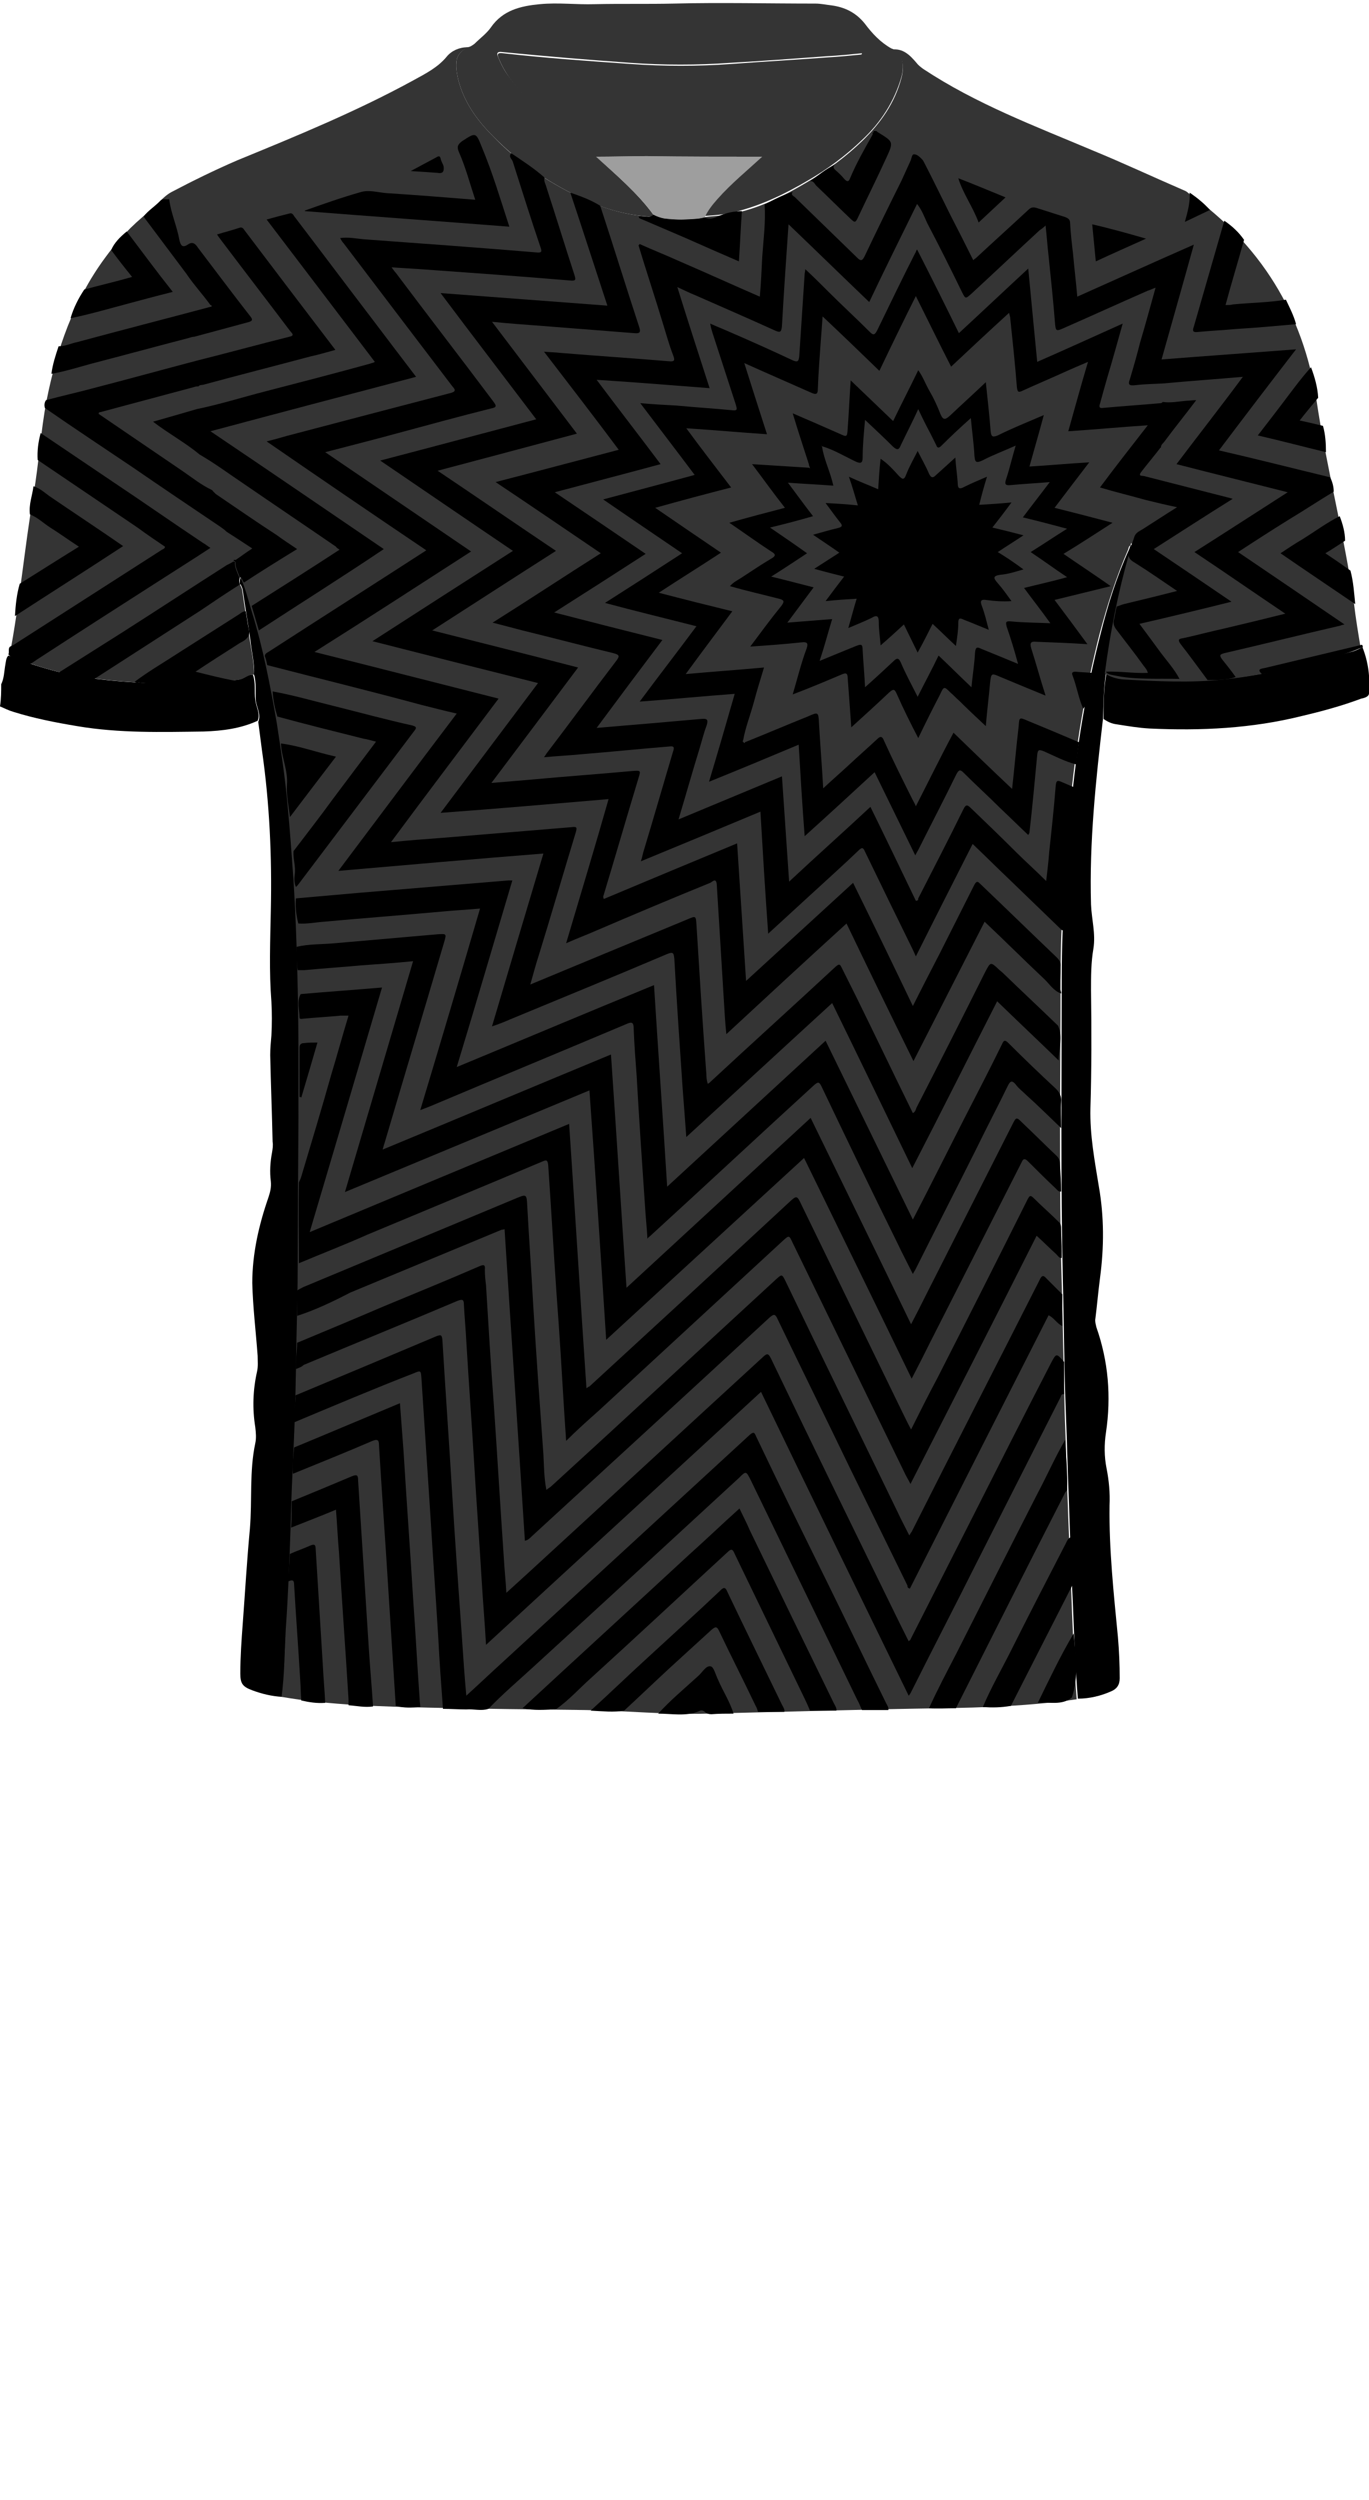 <!--?xml version="1.0" encoding="utf-8"?-->
<!-- Generator: Adobe Illustrator 24.2.3, SVG Export Plug-In . SVG Version: 6.00 Build 0)  -->
<svg version="1.1" id="Camada_1" xmlns="http://www.w3.org/2000/svg" xmlns:xlink="http://www.w3.org/1999/xlink" x="0px" y="0px" viewBox="0 0 229 418" style="enable-background:new 0 0 229 418;" xml:space="preserve">
<style type="text/css">
	.st0{fill:#FC0101;}
	.st1{fill:#2145B9;}
	.st2{fill:#8EFC3E;}
</style>
<g onclick="select(this)" class="" id="gola-primaria" fill="#343434">
	<path d="M109.3,35.9c-0.2,0.5-0.6,0.3-0.9,0.3c-4.1-0.3-8-1.5-11.6-3.3c-5.4-2.6-10.2-5.9-14.4-10.2
		c-2.7-2.7-4.9-5.8-5.8-9.6c-0.2-1-0.4-2-0.2-3.1c0.2-1,0.9-1.5,1.7-2.1c0.5,0,0.9-0.3,1.3-0.6c0.9-0.9,2-1.7,2.7-2.7
		c2-2.9,5-3.6,8.2-3.9c3.1-0.3,6.1,0.1,9.2,0c4.4-0.1,8.8,0,13.2-0.1c7.9-0.2,15.8,0,23.7,0c0.9,0,1.8,0.2,2.7,0.3
		c2.2,0.3,4.1,1.2,5.6,3.1c1.2,1.6,2.6,3.1,4.4,4.1c1.7,0.5,2.3,2.5,1.7,4.7c-1.2,4.2-3.5,7.7-6.6,10.6c-2.7,2.6-5.8,4.9-9.1,6.8
		c-4.1,2.4-8.3,4.4-12.9,5.4c-1.4,0.3-2.8,0.4-4.3,0.5c0.5-1.1,1.3-2.1,2.1-3c2.2-2.6,4.9-4.8,7.5-7.1c2.1-1.7,4.3-3.3,6.4-5
		c2.4-1.8,4.6-3.8,6.6-6.1c1.5-1.8,2.8-3.7,3.7-6c-2,0.2-3.9,0.4-5.9,0.5c-5.4,0.4-10.8,0.8-16.1,1.1c-5.6,0.4-11.2,0.4-16.8,0
		c-7.1-0.5-14.3-1.1-21.4-1.8c-0.7-0.1-1,0.1-0.7,0.8c0.5,1.2,1.1,2.4,1.9,3.4c3.9,5.3,9.4,8.9,14.4,13.1
		C103.1,29.3,106.6,32.2,109.3,35.9z"></path>
</g>
<g onclick="select(this)" class="" id="detalhe-lateral" fill="#000000">
	<path d="M180.3,284c-0.4-5-0.6-10-0.8-15.1c-0.3-6-0.5-12-0.7-17.9c-0.2-4.9-0.3-9.7-0.5-14.6
		c-0.3-7.3-0.3-14.6-0.5-21.9c-0.4-17-0.2-34.1-0.2-51.1c0-4.8,0.2-9.7,0.5-14.5c0.3-4.8,0.7-9.6,1.1-14.4
		c0.9-9.6,2.5-19.2,4.9-28.5c1.2-4.8,2.7-9.6,4.8-14.2c0.1-0.2,0.1-0.6,0.4-0.7l0,0c0.2,0.5-0.1,0.9-0.2,1.3
		c-1.9,6.6-3.2,13.3-4.1,20.1c-0.4,2.5-0.4,5.1-0.5,7.7c-1.2,10.3-2.3,20.6-2,31c0.1,2.5,0.8,4.9,0.4,7.4c-0.4,2.3-0.4,4.7-0.4,7
		c0.1,6.6,0.1,13.2-0.1,19.7c-0.1,4.5,0.7,8.7,1.4,13c0.9,5.1,0.9,10.2,0.2,15.4c-0.3,2.3-0.5,4.7-0.8,7c0,0.4,0.1,0.8,0.2,1.2
		c2,5.7,2.5,11.6,1.6,17.6c-0.3,2-0.3,4,0.1,6c0.4,2,0.6,4.1,0.5,6.2c-0.1,7.4,0.7,14.7,1.4,22c0.2,2.3,0.3,4.6,0.3,6.9
		c0,1.1-0.5,1.8-1.5,2.2C184.2,283.5,182.3,284,180.3,284z"></path>
	<path d="M42.5,112.8c0.1-1.9-0.4-3.8-0.6-5.7c-0.4-2.9-0.9-5.7-1.3-8.5c-0.1-0.7-0.8-1.2-0.3-2.1
		c0.9,1.9,1.4,3.8,1.9,5.7c1.9,6.1,3.1,12.4,4.2,18.7c0.8,4.5,1.4,9.1,1.8,13.7c0.4,4.2,0.7,8.4,1,12.6c1.3,21.4,0.6,42.8,0.7,64.2
		c0,4-0.1,8-0.2,12c-0.1,6.3-0.3,12.5-0.5,18.8c-0.2,4.4-0.3,8.9-0.5,13.3c-0.2,5.6-0.4,11.2-0.8,16.9c-0.3,3.8-0.2,7.6-0.7,11.3
		c-1.7-0.1-3.4-0.5-5-1.1c-1.6-0.6-2-1.1-2-2.8c0-2.8,0.2-5.6,0.4-8.3c0.4-5.3,0.7-10.6,1.2-15.9c0.4-4.8-0.1-9.6,0.9-14.3
		c0.2-0.9,0.1-1.8,0-2.7c-0.5-3.1-0.4-6.2,0.3-9.3c0.2-0.9,0.1-1.7,0.1-2.6c-0.3-4.1-0.8-8.1-0.9-12.2c0-4.9,1.1-9.7,2.7-14.3
		c0.3-0.9,0.5-1.7,0.4-2.7c-0.2-1.6-0.1-3.2,0.2-4.8c0.1-0.6,0.2-1.2,0.1-1.8c-0.1-4.8-0.3-9.6-0.4-14.5c0-1.1,0.1-2.2,0.2-3.3
		c0.1-1.9,0.1-3.7,0-5.6c-0.4-5.1-0.2-10.1-0.1-15.2c0.2-9.1-0.2-18-1.5-27c-0.2-1.5-0.4-3.1-0.6-4.6c0.5-1.2-0.2-2.3-0.4-3.5
		C42.7,115.6,42.9,114.1,42.5,112.8z"></path>
</g>
<g onclick="select(this)" class="" id="detalhe-punho" fill="#000000">
	<path d="M0.2,114.4c0.5-1,0.5-2.2,0.7-3.3c0.1-0.5,0.1-1.1,0.5-1.5c4.7,1.9,9.7,3.3,14.7,3.9
		c5.6,0.7,11.3,0.9,16.9,0.7c2.4-0.1,4.7-0.2,7-0.6c0.8-0.1,1.4-0.9,2.3-0.8c0.5,1.4,0.2,2.8,0.4,4.2c0.1,1.1,0.9,2.3,0.4,3.5
		c-2.8,1.3-5.9,1.7-9,1.8c-7.1,0.1-14.1,0.3-21.2-0.9c-3.6-0.6-7.2-1.3-10.7-2.4c-0.7-0.2-1.5-0.6-2.2-0.9
		C0.2,116.8,0.2,115.6,0.2,114.4z"></path>
	<path d="M184.6,120.2c0-2.6,0-5.1,0.5-7.7c0.9,0.6,2,0.9,3.1,1c5.6,0.3,11.2,0.6,16.8,0c4-0.4,7.9-1.2,11.9-2
		c3.1-0.7,6-1.9,9.1-2.5c0.6-0.1,1.3-0.5,1.9-0.8c1,2.5,1.3,5.1,1.1,7.7c0,0.6-0.8,0.8-1.3,0.9c-3.2,1.2-6.5,2.1-9.9,2.9
		c-8.4,2.1-16.9,2.5-25.5,2.1c-1.8-0.1-3.6-0.4-5.5-0.7C186,121,185.3,120.7,184.6,120.2z"></path>
</g>
<g onclick="select(this)" class="" id="gola-secundaria" fill="#9e9e9e">
	<path d="M127.5,26.2c-2.5,2.3-5.2,4.5-7.5,7.1c-0.8,0.9-1.6,1.9-2.1,3c-2.3,0.6-4.6,0.4-7,0.2c-0.6,0-1.1-0.3-1.6-0.6
		c-2.7-3.7-6.2-6.6-9.6-9.7c2.8,0,5.7-0.1,8.5-0.1C114.7,26.2,121.1,26.2,127.5,26.2z"></path>
</g>
<path d="M189.4,91.2c0-0.1,0.1-0.3,0.1-0.4c0,0,0.1,0.1,0.1,0.1C189.6,91,189.6,91.2,189.4,91.2
	C189.3,91.1,189.4,91.2,189.4,91.2z"></path>
<g onclick="select(this)" class="" id="estampa-primaria" fill="#343434">
	<path d="M42.5,112.8c-0.9-0.1-1.5,0.6-2.3,0.8c-2.3,0.4-4.7,0.5-7,0.6c-5.7,0.2-11.3,0-16.9-0.7c-5.1-0.6-10-1.9-14.7-3.9
		c1.7-8.9,2.5-18,4-26.9c0.9-5.2,1.2-10.6,2.2-15.8c1.7-8.5,4.5-16.6,9.7-23.7c2.1-2.9,4.5-5.5,7.3-7.7c1.4-1.1,2.4-2.6,3.9-3.4
		c3.6-1.9,7.3-3.7,11-5.3c10-4.1,20-8.2,29.5-13.4c2-1.1,4-2.1,5.5-3.9c0.8-1,2.1-1.6,3.5-1.6C77.3,8.5,76.6,9,76.4,10
		c-0.2,1,0,2.1,0.2,3.1c0.9,3.8,3.1,6.9,5.8,9.6c4.1,4.3,9,7.6,14.4,10.2c3.7,1.8,7.5,3,11.6,3.3c0.3,0,0.7,0.3,0.9-0.3
		c0.5,0.3,1,0.6,1.6,0.6c2.3,0.2,4.7,0.4,7-0.2c1.4-0.2,2.9-0.2,4.3-0.5c4.7-0.9,8.9-3,12.9-5.4c3.3-1.9,6.4-4.2,9.1-6.8
		c3.1-3,5.5-6.4,6.6-10.6c0.6-2.2,0-4.3-1.7-4.7c1.9-0.3,3.1,0.9,4.2,2.2c0.3,0.4,0.7,0.7,1.1,1c8.9,5.9,18.8,9.6,28.5,13.7
		c5.1,2.1,10,4.4,15.1,6.6c0.3,0.1,0.6,0.3,0.8,0.5c12,8.5,19.2,20.1,21.4,34.5c1.7,11.5,4.7,22.7,6.3,34.2c0.3,2.5,0.7,4.9,1.1,7.3
		c-0.6,0.3-1.2,0.6-1.9,0.8c-3.1,0.7-6,1.9-9.1,2.5c-3.9,0.8-7.9,1.6-11.9,2c-5.6,0.6-11.2,0.3-16.8,0c-1.1-0.1-2.1-0.4-3.1-1
		c0.9-6.8,2.2-13.5,4.1-20.1c0.1-0.4,0.4-0.8,0.2-1.3c0.2,0,0.2-0.1,0.2-0.3c0,0,0-0.1-0.1-0.1c0,0.1-0.1,0.3-0.1,0.4
		c-0.3,0.1-0.3,0.4-0.4,0.7c-2,4.6-3.5,9.3-4.8,14.2c-2.4,9.4-4,18.9-4.9,28.5c-0.5,4.8-0.8,9.6-1.1,14.4c-0.3,4.8-0.5,9.6-0.5,14.5
		c0,17-0.3,34.1,0.2,51.1c0.2,7.3,0.3,14.6,0.5,21.9c0.2,4.9,0.3,9.7,0.5,14.6c0.2,6,0.5,12,0.7,17.9c0.2,5,0.4,10,0.8,15.1
		c-7.7,1.1-15.4,1.4-23.1,1.5c-12.9,0.2-25.9,0.6-38.8,0.9c-6.8,0.2-13.5-0.5-20.2-0.6c-8.7-0.1-17.4-0.2-26.1-0.4
		c-8.3-0.2-16.6-0.4-24.8-1.8c0.5-3.8,0.5-7.6,0.7-11.3c0.4-5.6,0.6-11.2,0.8-16.9c0.1-4.4,0.3-8.9,0.5-13.3
		c0.3-6.3,0.4-12.5,0.5-18.8c0.1-4,0.2-8,0.2-12c0-21.4,0.6-42.8-0.7-64.2c-0.3-4.2-0.6-8.4-1-12.6c-0.4-4.6-1.1-9.1-1.8-13.7
		c-1.1-6.3-2.3-12.6-4.2-18.7c-0.6-1.9-1-3.8-1.9-5.7c-0.5,0.9,0.2,1.5,0.3,2.1c0.4,2.9,0.9,5.7,1.3,8.5
		C42.1,109,42.5,110.8,42.5,112.8z"></path>
	<path d="M127.5,26.2c-6.4,0-12.9,0-19.3-0.1c-2.8,0-5.7,0.1-8.5,0.1c-5-4.1-10.5-7.7-14.4-13.1c-0.8-1.1-1.4-2.2-1.9-3.4
		c-0.3-0.7-0.1-0.9,0.7-0.8c7.1,0.8,14.2,1.3,21.4,1.8c5.6,0.4,11.2,0.4,16.8,0c5.4-0.4,10.8-0.7,16.1-1.1c1.9-0.1,3.8-0.3,5.9-0.5
		c-0.8,2.3-2.2,4.2-3.7,6c-1.9,2.3-4.2,4.3-6.6,6.1C131.8,22.9,129.7,24.5,127.5,26.2z"></path>
</g>
<g onclick="select(this)" class="" id="estampa-secundaria" fill="#000000">
	<path d="M40.1,96.5c-0.3-0.9-0.8-1.7-0.7-2.6c0.7,0.7,0.8,1.6,1,2.6C40.2,96.4,40.2,96.5,40.1,96.5z"></path>
	<path d="M40.3,97.6c-0.1,0.1-0.2,0.2-0.2,0.2c0-0.2,0-0.4,0-0.6C40.2,97.3,40.3,97.5,40.3,97.6z"></path>
	<path d="M39.1,93.6c0.1,0,0.2,0,0.3,0c0,0.1,0,0.2,0,0.2c-0.1,0-0.2,0-0.3,0C39.1,93.7,39.1,93.7,39.1,93.6z"></path>
	<path d="M48.5,259.8c1.1-0.5,2.3-0.9,3.4-1.4c0.5-0.2,0.9-0.3,0.9,0.5c0.4,6.5,0.8,13,1.2,19.5
		c0.1,2.1,0.3,4.2,0.4,6.3c-1.4,0.1-2.7-0.1-4-0.4c-0.1-1.2-0.1-2.5-0.2-3.7c-0.3-5.2-0.7-10.4-1-15.6c0-0.9-0.3-0.9-1-0.6
		C48.3,262.8,48.4,261.3,48.5,259.8z"></path>
	<path d="M181.2,118.5c-0.8-1.8-1.1-3.8-1.8-5.6c-0.2-0.5,0.1-0.6,0.5-0.6c0.9,0.1,1.8,0.1,2.7,0.2
		c-0.3,1.7-0.7,3.5-0.9,5.2C181.6,118.1,181.3,118.3,181.2,118.5z"></path>
	<path d="M222.5,79.8c0.4,0.8,0.6,1.6,0.6,2.4c-2.5,1.5-4.9,3.1-7.4,4.6c-2.9,1.8-5.7,3.6-8.6,5.5
		c5.9,4,11.8,8,17.8,12.1c-0.4,0.1-0.5,0.1-0.7,0.2c-6.5,1.5-12.9,3.1-19.4,4.6c-0.7,0.2-0.9,0.3-0.4,1c0.8,1,1.6,2,2.3,3
		c-1.5,0.5-3.1,0.5-4.7,0.5c-1.5-2-3-4.1-4.5-6c-0.5-0.7-0.4-0.9,0.4-1c2.3-0.5,4.5-1.1,6.8-1.6c3.4-0.8,6.7-1.6,10.3-2.5
		c-5.2-3.5-10.1-6.9-15.2-10.3c5.2-3.3,10.3-6.6,15.6-10c-6.3-1.6-12.4-3.1-18.6-4.7c3.7-4.9,7.4-9.6,11.1-14.6
		c-4.6,0.4-8.9,0.7-13.2,1.1c-1.6,0.1-3.2,0.1-4.8,0.3c-0.9,0.1-1.3,0-0.9-1c0.6-2,1.2-4.1,1.7-6.1c0.9-3,1.7-6,2.6-9.2
		c-0.6,0.2-0.9,0.4-1.3,0.5c-4.8,2.1-9.6,4.3-14.4,6.4c-0.9,0.4-1,0.2-1.1-0.7c-0.3-3.8-0.7-7.7-1.1-11.5c-0.2-1.7-0.3-3.3-0.5-5.1
		c-0.4,0.4-0.7,0.6-1,0.8c-3.8,3.5-7.6,7.1-11.4,10.6c-1,0.9-1,0.9-1.6-0.3c-1.9-3.9-3.8-7.7-5.8-11.5c-0.5-1.1-0.9-2.2-1.7-3.2
		c-2.7,5.5-5.4,10.9-8,16.4c-4.5-4.3-8.9-8.6-13.5-13c-0.4,5.9-0.8,11.5-1.1,17c-0.1,1.2-0.4,1.1-1.3,0.7c-4.4-2-8.8-3.9-13.1-5.8
		c-1-0.4-2-0.9-3.1-1.4c1.8,5.8,3.6,11.3,5.4,16.9c-6.4-0.5-12.6-1-18.9-1.4c3.6,4.8,7.1,9.3,10.7,14.1c-5.9,1.6-11.7,3.1-17.7,4.7
		c5.2,3.5,10.2,6.9,15.2,10.3c-5.1,3.3-10.1,6.5-15.3,9.8c6.2,1.6,12.1,3.1,18.1,4.6c-3.7,4.9-7.3,9.7-11,14.7
		c6.1-0.5,11.8-1,17.5-1.5c1-0.1,1.2,0.1,0.9,1.1c-0.5,1.3-0.8,2.6-1.2,3.9c-1.2,3.9-2.3,7.8-3.5,11.8c5.8-2.4,11.5-4.8,17.3-7.2
		c0.4,5.9,0.8,11.7,1.2,17.6c4.6-4.3,9.1-8.3,13.6-12.5c2.6,5.3,5.1,10.5,7.6,15.7c0.4,0,0.4-0.2,0.4-0.4c2.5-4.9,5.1-9.9,7.5-14.8
		c0.4-0.8,0.6-1,1.3-0.3c2.5,2.4,5,4.8,7.5,7.3c1.6,1.6,3.3,3.1,5.1,4.9c0.2-1.8,0.4-3.3,0.5-4.8c0.4-3.7,0.8-7.4,1.1-11.2
		c0.1-0.7,0.2-0.9,0.9-0.6c0.7,0.3,1.4,0.6,2.1,0.9c-0.1,1.6-0.3,3.2-0.4,4.8c-0.2,2.4-0.3,4.8-0.6,7.2c-0.3,4-0.4,8-0.7,12
		c-0.2-0.1-0.4-0.1-0.5-0.3c-2.9-2.8-5.8-5.6-8.7-8.4c-2-1.9-3.9-3.8-6-5.8c-3.2,6.3-6.3,12.4-9.5,18.8c-0.2-0.4-0.3-0.7-0.4-0.9
		c-2.7-5.5-5.4-11-8.1-16.6c-0.3-0.7-0.5-0.8-1.1-0.2c-2.6,2.5-5.3,4.9-7.9,7.3c-2.3,2.1-4.7,4.3-7.2,6.6
		c-0.5-6.9-0.9-13.6-1.3-20.4c-6.7,2.8-13.2,5.5-20,8.3c0.2-0.6,0.3-1.1,0.4-1.5c1.7-5.6,3.3-11.2,5-16.9c0.2-0.6,0.2-0.9-0.6-0.8
		c-4.9,0.4-9.8,0.9-14.7,1.3c-2.1,0.2-4.1,0.3-6.3,0.5c0.2-0.3,0.3-0.4,0.4-0.6c3.9-5.1,7.7-10.3,11.6-15.4c0.6-0.8,0.8-1.1-0.4-1.4
		c-4.6-1.1-9.1-2.3-13.6-3.4c-2.1-0.5-4.2-1.1-6.6-1.7c6.2-3.9,12.1-7.8,18.1-11.6c-5.9-4-11.6-7.9-17.6-11.9
		c7-1.8,13.7-3.6,20.6-5.4c-4.1-5.5-8.2-10.8-12.5-16.4c1.1,0.1,1.9,0.1,2.7,0.2c6.1,0.5,12.2,0.9,18.2,1.4c1,0.1,1-0.2,0.7-1
		c-0.7-1.8-1.2-3.7-1.8-5.6c-1.3-4.3-2.7-8.5-4-12.8c0.1,0,0.1-0.1,0.2-0.2c2.2,1,4.5,1.9,6.7,2.9c4.4,1.9,8.8,3.9,13.4,5.9
		c0.2-2.3,0.3-4.5,0.4-6.6c0.2-2.9,0.6-5.9,0.4-8.8c1.5-0.8,3-1.6,4.7-2.1c-0.4,0.5,0.2,0.7,0.4,0.9c3.5,3.4,6.9,6.7,10.4,10.1
		c0.5,0.5,0.8,0.6,1.2-0.2c2-4.2,4.1-8.5,6.2-12.7c0.5-1.1,1-2.2,1.5-3.3c0.2-0.4,0.2-1.1,0.6-1.1c0.5,0,0.9,0.4,1.3,0.8
		c0.2,0.2,0.3,0.4,0.4,0.6c1.5,2.9,2.9,5.8,4.4,8.8c1.3,2.5,2.5,4.9,3.8,7.5c0.2-0.2,0.4-0.3,0.5-0.4c2.9-2.7,5.8-5.3,8.7-8
		c0.5-0.5,0.9-0.5,1.5-0.3c1.6,0.5,3.1,1,4.7,1.5c0.5,0.2,0.8,0.4,0.8,1c0.1,1.8,0.3,3.5,0.5,5.2c0.2,2.3,0.5,4.7,0.7,7.1
		c6.5-2.9,12.9-5.8,19.5-8.7c-1.8,6.5-3.6,12.8-5.4,19.2c7.5-0.6,14.9-1.1,22.5-1.7c-4.4,5.7-8.6,11.2-12.9,16.9
		C210,76.7,216.3,78.3,222.5,79.8z"></path>
	<path d="M49.2,237.8c-0.2-1.5,0.3-3,0.2-4.5c7.9-3.3,15.8-6.6,23.6-9.9c0.8-0.3,0.9-0.2,1,0.6
		c0.5,8.4,1.1,16.7,1.6,25.1c0.5,8.3,1.1,16.7,1.7,25.1c0.2,3,0.4,6,0.7,9.3c2.2-2,4.3-4,6.4-5.9c13.7-12.6,27.3-25.1,41-37.7
		c0.7-0.6,0.8-0.4,1.1,0.3c3.9,8.2,7.9,16.3,11.9,24.4c3.3,6.7,6.5,13.4,9.8,20.1c0.2,0.4,0.5,0.8,0.4,1.2c-1.5,0-2.9,0-4.4,0
		c-0.3-0.6-0.5-1.2-0.8-1.7c-5.9-12.2-11.9-24.5-17.8-36.7c-0.8-1.6-0.8-1.6-2-0.4c-11.4,10.5-22.9,21.1-34.4,31.6
		c-2.5,2.3-5.1,4.5-7.5,7c-1.2,0.4-2.4,0-3.7,0.1c-1.3,0-2.6-0.1-3.9-0.1c-0.3-4-0.6-8.1-0.8-12.1c-0.4-6.7-0.9-13.4-1.3-20.2
		c-0.5-7.6-1-15.3-1.5-22.9c-0.1-1.4-0.1-1.4-1.3-0.9C62.5,232.2,55.9,235,49.2,237.8z"></path>
	<path d="M40.8,97.4c-0.2-0.3-0.3-0.6-0.5-0.9c-0.1-0.9-0.2-1.9-1-2.6l0,0c0-0.1,0-0.2,0-0.2c0.9-0.6,1.8-1.3,2.9-2
		c-1.5-1-2.9-1.9-4.3-2.8c-0.3-0.3-0.7-0.6-1-0.8c-4.9-3.3-9.8-6.6-14.6-9.9c-4.9-3.3-9.9-6.6-14.8-10c-0.1-0.4-0.1-0.9,0.2-1.3
		c2.6-0.7,5.3-1.3,7.9-2c5.8-1.5,11.6-3.1,17.3-4.6c5.2-1.3,10.3-2.7,15.5-4c1-0.2,0.4-0.6,0.1-1c-3.7-4.9-7.4-9.7-11.1-14.6
		c-0.3-0.4-0.7-0.9-1.1-1.5c1.3-0.4,2.5-0.7,3.7-1.1c0.5-0.2,0.7,0.1,0.9,0.4c5,6.6,10,13.2,15.2,20c-1.5,0.4-2.8,0.8-4.2,1.1
		c-6,1.6-11.9,3.1-17.8,4.7c-0.3,0.1-0.7,0-0.9,0.3c-0.2,0-0.5,0-0.7,0.1c-5.2,1.4-10.5,2.8-15.7,4.2c-0.1,0-0.3,0-0.3,0.3
		c4.7,3.2,9.4,6.4,14.1,9.6c1.6,1.1,3.1,2.3,4.8,3.1l0,0c0.1,0.1,0.2,0.1,0.2,0.2c0.2,0.2,0.3,0.3,0.5,0.5c3.4,2.3,6.7,4.6,10.1,6.8
		c1.1,0.8,2.3,1.6,3.5,2.4C46.6,93.7,43.7,95.5,40.8,97.4z"></path>
	<path d="M87.4,285.6c9.3-8.6,18.6-17.1,27.9-25.7c2.8-2.5,5.5-5.1,8.4-7.7c0.6,1.3,1.2,2.4,1.7,3.6
		c4.7,9.7,9.4,19.4,14.1,29c0.2,0.4,0.5,0.8,0.4,1.2c-1.5,0-2.9,0-4.4,0c-0.3-0.7-0.6-1.4-0.9-2c-3.9-8.1-7.8-16.1-11.7-24.2
		c-0.3-0.7-0.5-1-1.2-0.3c-7.6,7-15.2,14.1-22.9,21.1c-1.9,1.7-3.6,3.6-5.7,5.1C91.2,285.9,89.3,286,87.4,285.6z"></path>
	<path d="M49.2,242c5.8-2.4,11.7-4.9,17.7-7.4c0.2,2.7,0.4,5.4,0.6,8c0.5,8.2,1.1,16.4,1.6,24.6
		c0.4,5.6,0.7,11.3,1.1,16.9c0,0.4,0.1,0.9,0.1,1.3c-1.4,0.1-2.7,0.2-4.1-0.2c-0.4-6.3-0.8-12.6-1.2-18.8
		c-0.5-8.2-1.1-16.4-1.6-24.7c0-0.8-0.1-1.2-1.1-0.8c-4.4,1.9-8.9,3.7-13.3,5.5C48.8,245,49.1,243.5,49.2,242z"></path>
	<path d="M6.8,72.4c4,2.7,8,5.4,12,8.1c5.1,3.4,10.1,6.9,15.2,10.3c0.4,0.2,0.7,0.5,1.2,0.8c-3.2,2.1-6.4,4.1-9.5,6.1
		c-6.4,4.1-12.8,8.2-19.1,12.3c-0.5,0.3-1,0.7-1.5,1c-1.5,0.2-2.7-0.4-3.7-1.6c0.2-0.4-0.1-1,0.3-1.3c0.2-0.1,0.4-0.2,0.6-0.3
		c8.3-5.3,16.5-10.6,24.8-15.9c0.2-0.1,0.5-0.2,0.5-0.5c-1.5-1-3.1-2.1-4.6-3.2c-5.6-3.8-11.1-7.5-16.7-11.3
		C6.2,75.4,6.4,73.9,6.8,72.4z"></path>
	<path d="M28.3,33.3c0.3,2.4,1.3,4.5,1.7,6.8c0.2,0.9,0.5,1.4,1.4,0.8c0.7-0.5,1.2-0.3,1.7,0.5
		c2.9,3.8,5.8,7.7,8.7,11.4c0.6,0.7,0.4,0.9-0.4,1.1c-3,0.8-5.9,1.6-8.9,2.4c-0.3,0-0.6,0.1-0.9,0.2c-5.4,1.4-10.9,2.9-16.3,4.3
		c-2.2,0.6-4.4,1.3-6.7,1.7c0.2-1.6,0.7-3.1,1.2-4.6c1.1,0,2.1-0.5,3.1-0.7c7.4-2,14.8-3.9,22.3-5.9c0.1,0,0.2,0,0.2-0.1
		c0-0.1,0-0.2-0.2-0.2c-1.3-1.8-2.8-3.4-4-5.2c-2.4-3.2-4.8-6.4-7.2-9.6c0.8-1,1.9-1.7,2.8-2.6C27.2,33.1,27.8,33.4,28.3,33.3z"></path>
	<path d="M48.8,251c3.4-1.4,6.8-2.8,10.1-4.2c0.8-0.3,1-0.2,1,0.7c0.6,9.4,1.2,18.8,1.8,28.2c0.2,3.2,0.5,6.4,0.7,9.6
		c-1.4,0.2-2.7-0.1-4.1-0.2c0-0.3,0-0.6,0-1c-0.5-8.2-1.1-16.4-1.6-24.6c-0.2-2.3-0.3-4.6-0.5-7.1c-2.6,1.1-5,2-7.5,3
		C48.8,253.9,48.8,252.4,48.8,251z"></path>
	<path d="M155.4,285.6c1.4-3.1,3-6.1,4.6-9.2c4.5-8.9,9-17.8,13.5-26.6c1.6-3,3-6.2,4.7-9.1c0.1,2.8,0.4,5.6,0.3,8.4
		c-0.2,0.3-0.4,0.5-0.5,0.8c-6.1,11.9-12.1,23.8-18.1,35.7C158.4,285.6,156.9,285.7,155.4,285.6z"></path>
	<path d="M98.8,286c3.3-3,6.5-6.1,9.8-9.1c3.9-3.6,7.9-7.2,11.8-10.9c0.6-0.6,0.9-0.8,1.3,0.2c3,6.3,6.1,12.6,9.1,18.8
		c0.2,0.4,0.5,0.8,0.4,1.2c-1.5,0-2.9,0-4.4,0c-0.1-0.3-0.2-0.7-0.4-1c-2-4.2-4.1-8.3-6.1-12.5c-0.4-0.9-0.7-0.7-1.3-0.2
		c-2.3,2.1-4.6,4.2-6.9,6.3c-2.6,2.4-5.1,4.8-7.7,7.2C102.7,286.3,100.8,286.1,98.8,286z"></path>
	<path d="M5.6,81.3c1,0.3,1.8,1,2.6,1.6c4.1,2.8,8.2,5.5,12.4,8.4C14.5,95.3,8.5,99.1,2.5,103c0.1-1.8,0.3-3.7,0.8-5.4
		c3.2-2,6.5-4.1,9.9-6.2c-1.7-1.1-3.2-2.2-4.8-3.2c-1.1-0.7-2.1-1.7-3.4-2.2C4.8,84.3,5.4,82.9,5.6,81.3z"></path>
	<path d="M216.8,54.2c-3.3,0.3-6.7,0.6-10,0.8c-2.1,0.2-4.3,0.3-6.4,0.5c-0.8,0.1-1-0.1-0.7-0.9
		c1.7-5.9,3.4-11.8,5.1-17.7c1.3,0.9,2.4,1.9,3.3,3.2c-1,3.6-2.1,7.2-3.1,10.9c0.5,0,0.9,0,1.2-0.1c3-0.3,6-0.3,8.9-0.8
		C215.7,51.4,216.4,52.7,216.8,54.2z"></path>
	<path d="M164.4,285.4c1.4-3.3,3.2-6.4,4.8-9.6c2.9-5.8,5.9-11.6,8.9-17.4c0.3-0.5,0.4-1.1,1-1.4c0.1,2.7,0.2,5.3,0.3,8
		c-3.4,6.7-6.9,13.5-10.3,20.2C167.4,285.5,165.9,285.5,164.4,285.4z"></path>
	<path d="M21.2,38.7c2.5,3.3,5,6.7,7.7,10.1c-2.8,0.7-5.4,1.4-8,2.1c-3,0.8-6.1,1.7-9.1,2.3c0.5-1.7,1.3-3.3,2.3-4.8
		c2.6-0.7,5.2-1.3,8-2.1c-1.3-1.6-2.4-3-3.5-4.5C19.1,40.6,20.1,39.6,21.2,38.7z"></path>
	<path d="M226.7,101c-4.1-2.8-8.3-5.6-12.5-8.5c1.2-0.8,2.4-1.6,3.6-2.3c2.1-1.3,4.1-2.8,6.3-3.9
		c0.5,1.3,0.9,2.7,0.9,4.1c-1.1,0.7-2.1,1.4-3.3,2.1c1.5,1,2.8,1.9,4.2,2.9C226.4,97.3,226.5,99.1,226.7,101z"></path>
	<path d="M221.8,75.6c-3.7-0.9-7.5-1.9-11.4-2.8c1.4-1.8,2.7-3.5,4-5.2c1.6-2.1,3.1-4.2,4.9-6.2
		c0.6,1.6,1.1,3.3,1.2,5.1c-1,1.2-2,2.4-3.1,3.8c1.4,0.3,2.7,0.6,3.9,0.9C221.7,72.6,221.8,74.1,221.8,75.6z"></path>
	<path d="M110.1,286.5c2.1-2.3,4.4-4.2,6.7-6.3c0.7-0.6,1.3-1.8,2.1-1.6c0.5,0.1,0.8,1.4,1.2,2.2c0.8,1.9,2,3.7,2.6,5.7
		c-1.2,0-2.5,0-3.7,0.1c-0.4,0-0.8-0.1-1.1-0.4c-0.4-0.3-0.6-0.3-1-0.1C114.7,287,112.4,286.5,110.1,286.5z"></path>
	<path d="M173.6,284.7c1.9-3.9,3.8-7.9,6-11.6c0.3,3.6,0.9,7.1-0.3,10.7C177.6,285.2,175.5,284.5,173.6,284.7z"></path>
	<path d="M211.1,112.7c-0.9-0.8-0.2-0.9,0.4-1c5.4-1.3,10.9-2.6,16.3-3.9c0.2,0.1,0.1,0.3,0.2,0.4
		c-2.3,0.7-4.5,1.8-6.8,2.4C217.8,111.5,214.5,112.2,211.1,112.7z"></path>
	<path d="M202.4,35.1c-1.3,0.6-2.7,1.3-4.2,2c0.5-1.8,0.9-3.3,0.8-4.9C200.3,33.1,201.4,34,202.4,35.1z"></path>
	<path d="M9.9,112.4c3.5-2.2,7.1-4.5,10.6-6.7c5.8-3.7,11.6-7.5,17.4-11.2c0.4-0.2,0.8-0.4,1.1-0.6c0.1,0,0.2,0,0.3,0
		l0,0c-0.1,0.9,0.4,1.8,0.7,2.6c0,0.2,0,0.5,0,0.7c0,0.2,0,0.4,0,0.6c-2.2,1.4-4.3,2.8-6.5,4.3c-5.9,3.8-11.8,7.6-17.7,11.4
		c-0.6,0.4-1.3,0.3-1.9,0.2c-1.3-0.2-2.5-0.5-3.8-0.8C9.9,112.8,9.5,112.8,9.9,112.4z"></path>
	<path d="M22.5,114c2.4-1.8,5-3.3,7.6-5c3.3-2.1,6.6-4.2,9.9-6.3c0.3-0.2,0.6-0.5,1.1-0.5c0.2,1,0.3,2,0.5,2.9
		c0.3,1.1-0.2,1.7-1.1,2.2c-0.4,0.2-0.7,0.4-1,0.6c-2.2,1.4-4.4,2.8-6.8,4.4c2.4,0.6,4.4,1.1,6.5,1.5c-0.2,0.3-0.6,0.3-0.9,0.3
		c-5,0.7-10.1,0.6-15.1,0C22.9,114.2,22.7,114.1,22.5,114z"></path>
	<path d="M44.7,111.2c-0.1-0.5-0.2-1-0.4-1.5c0-0.5,0.5-0.6,0.9-0.9c8.5-5.5,17-10.9,25.5-16.4c0.2-0.1,0.3-0.2,0.6-0.4
		c-8.9-6-17.7-12-26.7-18.2c1.2-0.3,2.3-0.6,3.3-0.9c9.1-2.4,18.3-4.8,27.5-7.2c1.1-0.3,0.6-0.7,0.2-1.2c-6.1-8-12.1-15.9-18.1-23.8
		c-0.2-0.2-0.4-0.5-0.6-0.9c1.4-0.2,2.7,0.1,3.9,0.2c9.6,0.7,19.3,1.4,28.9,2.2c0.9,0.1,1-0.1,0.7-0.9c-1.6-4.7-3.1-9.5-4.6-14.2
		c-0.1-0.5-0.8-0.8-0.3-1.5c1.9,1.3,3.8,2.5,5.6,4.1c-0.2,0.6,0.2,1.1,0.3,1.6c1.6,4.9,3.1,9.8,4.7,14.7c0.2,0.7,0.3,1-0.7,0.9
		c-8.3-0.7-16.7-1.3-25.1-1.9c-1.5-0.1-3.1-0.2-4.8-0.3c0.3,0.4,0.5,0.7,0.7,0.9c5.4,7.2,10.9,14.3,16.3,21.5c0.6,0.8,0.6,1-0.4,1.2
		c-5.2,1.3-10.3,2.7-15.5,4.1c-4,1.1-8,2.1-12.2,3.2c8.2,5.6,16.2,11,24.4,16.6c-8.7,5.6-17.3,11.2-26.2,16.8
		c10.4,2.6,20.5,5.2,30.8,7.8c-6,8-12,15.9-18,24c2.9-0.3,5.6-0.5,8.3-0.7c7.3-0.6,14.6-1.2,21.8-1.8c0.9-0.1,1.1-0.1,0.8,0.9
		c-2.1,6.9-4.1,13.8-6.2,20.6c-0.5,1.5-0.9,3.1-1.4,4.8c8.9-3.7,17.6-7.3,26.3-10.9c1.4-0.6,1.4-0.6,1.5,0.9
		c0.5,8.1,1,16.1,1.6,24.2c0.1,0.8,0,1.6,0.3,2.4c0.2-0.1,0.3-0.2,0.3-0.2c7-6.5,14.1-12.9,21.1-19.4c0.6-0.5,0.7-0.4,1,0.2
		c0.8,1.6,1.6,3.2,2.4,4.8c3.2,6.5,6.3,13,9.5,19.5c0.4-0.2,0.5-0.6,0.6-0.9c3.9-7.6,7.7-15.1,11.5-22.7c0.9-1.7,0.9-1.7,2.2-0.5
		c0.3,0.3,0.6,0.5,0.9,0.8c3,2.9,6.1,5.8,9.1,8.7c0.8,1.9,0.1,3.8,0.1,5.8c-3.4-3.3-6.8-6.5-10.3-9.9c-4.8,9.4-9.4,18.6-14.2,27.9
		c-4.5-9.3-8.9-18.4-13.4-27.6c-8.2,7.5-16.2,14.9-24.4,22.4c-0.2-2.8-0.4-5.4-0.6-8c-0.5-7.3-1-14.6-1.4-21.8
		c-0.1-1-0.2-1.2-1.2-0.8c-8.7,3.7-17.5,7.3-26.2,10.9c-0.9,0.4-1.9,0.8-3.1,1.2c2.9-9.8,5.7-19.2,8.6-28.9
		c-11.4,0.9-22.7,1.9-34.3,2.9c6.7-8.9,13.2-17.6,19.8-26.3c-2.2-0.5-4.1-1-6.1-1.5C61.8,115.5,53.2,113.4,44.7,111.2z"></path>
	<path d="M43.3,105.4c-0.4-1.4-0.8-2.7-1.2-4.1c4.9-3.1,9.8-6.2,14.7-9.4c-0.3-0.2-0.5-0.3-0.6-0.5
		c-5.1-3.5-10.3-7-15.4-10.5c-2.4-1.6-4.8-3.4-7.4-4.9c-2.4-2-5.2-3.5-7.8-5.5c2.5-0.7,4.9-1.4,7.3-2.1c3.9-0.8,7.7-2,11.6-3
		c5.8-1.5,11.6-3,17.4-4.6c0.2-0.1,0.5-0.1,0.8-0.3c-6-7.9-12-15.8-18.1-23.8c1.4-0.4,2.6-0.7,3.8-1c0.6-0.2,0.7,0.4,1,0.7
		c4.2,5.5,8.4,11.1,12.6,16.6c2.5,3.3,5,6.6,7.6,10c-11.4,3-22.8,6-34.4,9.1c9.8,6.6,19.3,13.1,29,19.7
		C57.2,96.5,50.2,100.9,43.3,105.4z"></path>
	<path d="M51,35.2c3.1-1.1,6.2-2.2,9.4-3.1c1.4-0.4,2.9,0.1,4.4,0.2c4.8,0.3,9.7,0.7,14.7,1.1c-0.9-2.7-1.6-5.4-2.7-7.9
		c-0.4-0.9-0.3-1.3,0.5-1.9c2.3-1.5,2.3-1.5,3.3,1c1.8,4.3,3.1,8.7,4.6,13.3c-11.5-0.9-22.8-1.7-34.2-2.6C51,35.3,51,35.3,51,35.2z"></path>
	<path d="M68.7,28.6c1.7-0.9,3-1.6,4.3-2.3c0.3-0.2,0.6-0.3,0.7,0.2c0.1,0.5,0.4,0.9,0.5,1.3c0.1,0.7,0,1.3-1,1.1
		C71.8,28.8,70.4,28.7,68.7,28.6z"></path>
	<path d="M135.5,30.3c1.4-1,2.7-2.1,4.2-2.8c-0.4,0.3-0.3,0.6,0,0.9c0.6,0.5,1.1,1,1.6,1.6c0.5,0.5,0.7,0.3,0.9-0.2
		c1-2.4,2.3-4.7,3.6-7c0.1-0.2,0.3-0.4,0.1-0.6l0,0c0.2,0,0.3-0.1,0.2-0.3v0c0.2,0,0.3,0,0.5,0c0.1,0.1,0.2,0.2,0.4,0.3
		c2.4,1.5,2.5,1.5,1.3,4.1c-1.6,3.5-3.3,6.9-4.9,10.3c-0.4,0.8-0.6,0.4-1,0.1c-2-1.9-3.9-3.8-5.9-5.7
		C136.2,30.6,136,30.2,135.5,30.3z"></path>
	<path d="M191.7,39.9c-2.9,1.3-5.6,2.5-8.4,3.8c-0.2-2.1-0.4-4.1-0.6-6.2C185.7,38.2,188.6,39,191.7,39.9z"></path>
	<path d="M160.3,29.8c2.6,1,5.2,2.1,7.9,3.2c-1.5,1.4-2.9,2.7-4.5,4.2C162.7,34.5,161.1,32.4,160.3,29.8L160.3,29.8z"></path>
	<path d="M177.5,166.1c-1.2-0.4-1.9-1.5-2.7-2.3c-3.3-3.1-6.6-6.4-10.1-9.7c-4,7.8-7.9,15.5-11.9,23.3
		c-3.8-7.7-7.5-15.3-11.2-23c-6.7,6.1-13.3,12.2-20.1,18.5c-0.2-1.9-0.3-3.7-0.4-5.4c-0.4-6.5-0.8-13-1.2-19.6
		c-0.1-1.3-0.8-0.4-1.1-0.3c-6.4,2.6-12.8,5.3-19.1,8c-1.6,0.7-3.2,1.3-5,2.1c2.4-8.1,4.8-16,7.1-24.1c-9.4,0.8-18.6,1.6-28.1,2.3
		c5.5-7.3,10.8-14.4,16.3-21.7c-9.2-2.3-18.3-4.6-27.7-7c7.9-5.1,15.7-10.1,23.5-15.1c-7.4-5-14.7-10-22.2-15.1
		c8.8-2.3,17.4-4.6,26.1-6.9c-5.3-7-10.6-13.9-16-21.1c9.4,0.7,18.6,1.4,27.9,2.1c-2.1-6.4-4.1-12.6-6.2-18.9c1.7,0.6,3.4,1.2,5,2.2
		c2.2,6.7,4.3,13.5,6.5,20.2c0.3,0.9,0.2,1.2-0.8,1.1c-5.1-0.4-10.2-0.8-15.3-1.2c-2.7-0.2-5.5-0.4-8.5-0.7
		c4.8,6.3,9.4,12.4,14.2,18.7c-7.8,2.1-15.4,4.1-23.3,6.2c6.7,4.5,13.1,8.9,19.8,13.4c-6.9,4.4-13.7,8.8-20.7,13.3
		c8.3,2.1,16.3,4.1,24.4,6.2c-4.8,6.4-9.6,12.8-14.5,19.3c2.5-0.2,4.8-0.4,7.1-0.6c5.5-0.5,11-0.9,16.5-1.4c1.4-0.1,1.4-0.1,1,1.2
		c-2,6.6-3.9,13.2-5.9,19.8c0,0.1,0,0.1,0.1,0.4c7.4-3.1,14.8-6.2,22.3-9.3c0.5,7.7,1,15.2,1.5,23c6-5.5,11.9-10.9,17.9-16.4
		c3.4,6.9,6.7,13.7,10,20.6c1.5-3,3-5.9,4.5-8.8c1.9-3.8,3.9-7.7,5.8-11.5c0.4-0.7,0.6-0.5,1-0.1c4.3,4.1,8.5,8.2,12.8,12.3
		c0.4,0.4,0.7,0.9,0.6,1.5c0,1.3-0.1,2.6-0.1,3.8C177.5,165.8,177.5,165.9,177.5,166.1z"></path>
	<path d="M109.3,35.9c2.3,1.2,4.8,0.8,7.2,0.7c0.5,0,0.9-0.1,1.4-0.2c0.9,0.3,1.5,0.1,2.4-0.3c1.1-0.5,2.5-0.8,3.8-0.8
		c-0.2,2.8-0.3,5.5-0.5,8.4c-3-1.3-6-2.6-8.9-3.9c-2.6-1.1-5.1-2.2-7.7-3.3c-0.1,0-0.1-0.2-0.2-0.3
		C107.7,36.1,108.5,36.6,109.3,35.9z"></path>
	<path d="M124.6,124.1c3.5-1.4,7-2.9,10.5-4.3c1.8-0.8,1.8-0.8,1.9,1.2c0.2,3.5,0.5,7.1,0.7,10.8c1.5-1.4,3-2.7,4.4-4
		c1.5-1.4,3.1-2.8,4.6-4.2c0.6-0.6,0.9-0.5,1.2,0.3c1.5,3.3,3.1,6.5,4.7,9.7c0.2,0.4,0.4,0.7,0.6,1.2c2.1-4.1,4.1-8.2,6.3-12.3
		c3.2,3.1,6.4,6.2,9.8,9.4c0.4-3.6,0.7-7.1,1.1-10.5c0.1-1.5,0.1-1.5,1.5-0.9c2.9,1.2,5.8,2.4,8.6,3.6c-0.2,1.2-0.3,2.4-0.5,3.7
		c-1.9-0.5-3.6-1.4-5.4-2.2c-0.8-0.3-1-0.3-1.1,0.6c-0.4,4.3-0.8,8.6-1.3,13c0,0.1-0.1,0.2-0.2,0.4c-1.6-1.5-3.1-3-4.7-4.5
		c-2-2-4.1-3.9-6.1-5.9c-0.6-0.6-0.8-0.5-1.2,0.2c-2.1,4.3-4.3,8.5-6.4,12.7c-0.1,0.2-0.3,0.5-0.5,0.9c-2.3-4.7-4.5-9.2-6.8-13.9
		c-3.9,3.6-7.7,7.1-11.7,10.7c-0.4-5.2-0.7-10.2-1-15.3c-5,2.1-9.8,4.1-15,6.2c1.5-5,2.9-9.8,4.3-14.7c-5.3,0.4-10.5,0.9-15.9,1.3
		c3.2-4.3,6.3-8.3,9.5-12.6c-5.1-1.3-10.1-2.5-15.3-3.9c4.4-2.8,8.6-5.5,12.9-8.3c-4.4-3-8.7-5.9-13.2-9c5.2-1.4,10.2-2.7,15.3-4.1
		c-3-4-6-7.9-9.1-12c2.2,0.2,4.1,0.3,6,0.4c3.2,0.3,6.4,0.5,9.5,0.8c0.9,0.1,0.6-0.4,0.5-0.9c-1.3-4-2.6-8-3.9-12
		c-0.1-0.4-0.3-0.9-0.4-1.6c1.1,0.5,1.9,0.8,2.8,1.2c3.7,1.6,7.3,3.2,10.9,4.9c0.9,0.4,1.1,0.3,1.2-0.7c0.3-4.6,0.6-9.1,0.9-13.7
		c0-0.2,0.1-0.4,0.1-0.8c1.4,1.3,2.6,2.5,3.8,3.7c2.3,2.3,4.7,4.5,7,6.8c0.6,0.6,0.8,0.5,1.2-0.2c2.1-4.3,4.2-8.7,6.4-13
		c0.1-0.1,0.1-0.3,0.3-0.6c2.4,4.7,4.7,9.3,7,14c3.9-3.6,7.6-7.1,11.6-10.8c0.5,5.3,1,10.4,1.5,15.6c4.8-2.1,9.4-4.2,14.3-6.4
		c-0.9,3.2-1.7,6.1-2.6,9.1c-0.4,1.4-0.8,2.8-1.2,4.3c-0.2,0.5-0.1,0.8,0.5,0.7c3.2-0.3,6.4-0.5,9.7-0.8c0.1,0,0.2-0.1,0.3-0.2
		c1.4,0.2,2.7-0.1,4-0.2c0.5,0,0.9-0.1,1.6-0.1c-1.8,2.4-3.6,4.6-5.3,6.9c-0.2,0.3-0.6,0.5-0.6,1c-0.1,0.1-0.2,0.1-0.2,0.2
		c-1,1.3-2.1,2.6-3.1,3.9c-0.6,0.8,0.2,0.6,0.5,0.7c4.7,1.2,9.4,2.4,14.1,3.6c0.1,0,0.3,0.1,0.7,0.2c-4.5,2.8-8.8,5.6-13.2,8.4
		c4.3,2.9,8.6,5.8,13,8.8c-5.2,1.3-10.2,2.5-15.4,3.7c1.2,1.6,2.3,3.1,3.4,4.6c1.1,1.5,2.4,2.9,3.3,4.6c-3.7-0.1-7.4,0.2-11-0.6
		c-0.4-0.1-1-0.1-1.3-0.6c2.3-0.1,4.6,0.3,7,0.2c-0.1-0.5-0.4-0.8-0.7-1.2c-1.5-2.1-3.1-4.1-4.6-6.1c-0.3-0.4-0.5-0.9-0.4-1.4
		c0.2-0.8,0.3-1.6,0.5-2.4c0.4-0.1,0.8-0.3,1.2-0.4c2.9-0.7,5.8-1.4,8.9-2.2c-2.5-1.7-4.8-3.3-7.2-4.8c-0.7-0.4-1.1-0.9-0.8-1.7
		c0.3-0.9,0.6-1.8,0.9-2.7c0.3-0.6,0.8-0.8,1.3-1.1c1.9-1.2,3.7-2.4,5.8-3.7c-1.9-0.4-3.6-0.8-5.2-1.2c-2.5-0.7-5-1.3-7.7-2.1
		c2.6-3.5,5.2-6.8,8-10.4c-4.5,0.3-8.8,0.7-13.3,1c1.1-3.9,2.1-7.6,3.3-11.6c-1.4,0.6-2.6,1.1-3.7,1.6c-2.4,1.1-4.8,2.1-7.2,3.2
		c-0.8,0.4-0.9,0.2-1-0.6c-0.3-3.8-0.7-7.6-1.1-11.4c0-0.3-0.1-0.5-0.2-1c-3.3,3-6.5,6-9.7,9c-2-3.9-3.9-7.8-5.9-11.8
		c-2.1,4.2-4.1,8.3-6.1,12.5c-3.1-3-6.2-6-9.5-9.1c-0.1,1.5-0.2,2.8-0.3,4.1c-0.2,2.7-0.4,5.4-0.5,8.1c0,0.8-0.3,0.9-1,0.6
		c-3.6-1.6-7.3-3.2-11.3-5c1.3,4.1,2.5,7.9,3.8,11.9c-4.5-0.3-8.8-0.7-13.5-1c2.5,3.4,4.9,6.5,7.5,9.9c-4.3,1.1-8.4,2.2-12.7,3.4
		c3.8,2.6,7.3,5,11,7.5c-3.5,2.3-6.9,4.4-10.4,6.7c4.2,1.1,8.2,2.1,12.3,3.1c-2.6,3.5-5.1,6.8-7.8,10.5c4.4-0.4,8.7-0.7,13.1-1.1
		c-0.6,2-1.2,3.9-1.7,5.8c-0.6,2.2-1.4,4.2-1.8,6.4c0,0-0.1,0.1-0.1,0.1C124.5,124.3,124.6,124.3,124.6,124.1z"></path>
	<path d="M50,211.2c0-4.5-0.1-9,0-13.5c0.1-0.3,0.3-0.6,0.4-1c1.7-5.7,3.4-11.3,5-17c1-3.3,1.9-6.6,2.9-9.9
		c-0.5,0-0.9,0-1.3,0c-2,0.2-4,0.3-6.1,0.5c-0.3,0-0.8,0.2-0.8-0.2c0-1.3-0.5-2.7,0.2-3.9c4.5-0.4,9-0.7,13.6-1.1
		c-4,13.6-8,27.1-12.1,40.9c14.6-6.1,29-12.1,43.4-18.1c1,14.8,1.9,29.5,2.9,44.2c0.3-0.2,0.4-0.3,0.5-0.3
		c11.1-10.2,22.2-20.4,33.3-30.7c1.4-1.3,1.4-1.3,2.2,0.4c5.5,11.3,11,22.6,16.5,33.9c0.6,1.2,1.1,2.3,1.8,3.6
		c1.5-3,2.9-5.8,4.4-8.6c5.1-10,10.1-19.9,15.1-29.9c0.3-0.5,0.4-0.8,1-0.2c1.4,1.4,2.8,2.6,4.2,4c0.4,0.3,0.4,0.8,0.4,1.3
		c0,1.2,0.1,2.4,0.1,3.7c0,0.3,0,0.6,0,1c-0.4,0.1-0.6-0.3-0.9-0.6c-1.1-1-2.2-2.1-3.3-3.1c-7,13.9-14,27.6-21.1,41.5
		c-0.4-0.8-0.8-1.4-1.1-2.1c-6.2-12.7-12.4-25.5-18.6-38.2c-0.6-1.3-0.6-1.3-1.6-0.4c-10.3,9.5-20.6,19-30.9,28.5
		c-1.8,1.6-3.6,3.2-5.4,5c-0.1-1.6-0.2-3.1-0.3-4.5c-0.4-6.7-0.8-13.4-1.3-20c-0.5-7.2-0.9-14.4-1.4-21.6c-0.1-0.9-0.3-0.9-1-0.6
		c-9.7,4.1-19.4,8.1-29.2,12.2C57.7,208.1,53.8,209.6,50,211.2z"></path>
	<path d="M49.5,228.9c-0.1-1.5,0.2-2.9,0.2-4.4c4.8-2,9.6-4,14.5-6.1c5.3-2.2,10.7-4.4,16-6.7c0.7-0.3,1-0.3,0.9,0.6
		c0,0.9,0.1,1.8,0.2,2.6c0.4,6.6,0.8,13.3,1.3,19.9c0.6,8.7,1.1,17.3,1.7,26c0.1,1.8,0.3,3.5,0.4,5.5c1.2-1.1,2.3-2.1,3.3-3
		c13.2-12.1,26.4-24.3,39.6-36.4c0.8-0.8,1-0.5,1.4,0.3c7.1,14.8,14.3,29.5,21.5,44.2c0.5,1,1,2,1.5,3c0.2-0.2,0.3-0.2,0.3-0.3
		c3.3-6.5,6.6-13,9.9-19.5c4.5-8.9,9-17.8,13.6-26.7c0.9-1.7,0.9-1.7,2.2-0.2c0,1.8,0,3.6,0,5.4c-0.5-0.1-0.5,0.3-0.6,0.5
		c-4.6,9.1-9.3,18.3-13.9,27.4c-3.7,7.4-7.5,14.7-11.2,22.1c-0.1,0.1-0.1,0.2-0.3,0.4c-8.3-17-16.5-33.8-24.7-50.8
		c-15.3,14.1-30.6,28.1-46,42.3c-0.2-3.6-0.5-7-0.7-10.4c-0.4-6.7-0.9-13.4-1.3-20.2c-0.4-6.7-0.9-13.4-1.3-20.2
		c-0.1-2-0.3-4.1-0.4-6.1c0-0.9-0.3-0.9-1.1-0.6c-8.5,3.6-17.1,7.1-25.7,10.7C50.4,228.6,49.9,228.7,49.5,228.9z"></path>
	<path d="M49.7,220c0-1.4,0-2.8,0-4.2c0.3-0.3,0.7-0.4,1-0.6c11.8-4.9,23.7-9.9,35.5-14.8c1.9-0.8,1.9-0.8,2,1.3
		c0.3,5.5,0.7,11.1,1,16.6c0.5,8.3,1.1,16.6,1.7,24.9c0.1,1.9,0.1,3.9,0.5,5.9c0.3-0.3,0.6-0.4,0.8-0.6
		c12.6-11.5,25.1-23.1,37.6-34.6c1-0.9,1-0.9,1.6,0.3c6.2,12.9,12.5,25.7,18.7,38.5c0.6,1.3,1.3,2.6,2,4c0.2-0.3,0.3-0.5,0.4-0.6
		c7.1-14.1,14.3-28.1,21.4-42.1c0.3-0.7,0.6-0.9,1.1-0.3c0.9,0.9,1.8,1.8,2.7,2.7c0,1.8,0,3.5,0,5.3c-0.9-0.4-1.4-1.4-2.3-1.8
		c-7.8,15.3-15.5,30.5-23.2,45.7c-0.4-0.1-0.4-0.3-0.4-0.5c-3.2-6.5-6.4-13.1-9.6-19.6c-4-8.3-8.1-16.6-12.1-24.9
		c-0.4-0.9-0.6-1-1.4-0.3c-13.2,12.2-26.5,24.4-39.8,36.6c-0.3,0.3-0.6,0.6-1.1,0.7c-1.1-17.4-2.3-34.7-3.4-52.1
		c-0.3,0.1-0.4,0.1-0.5,0.1c-8.4,3.5-16.9,7-25.3,10.5C55.7,217.6,52.8,219,49.7,220z"></path>
	<path d="M177.5,199.2c-0.4,0.1-0.6-0.2-0.9-0.5c-1.6-1.5-3.1-3-4.6-4.5c-0.5-0.5-0.8-0.6-1.1,0.1
		c-5.1,10-10.2,20.1-15.3,30.1c-1,2-2,4-3.1,6.1c-6-12.4-12-24.6-18-36.9c-11,10.1-22,20.2-33.1,30.4c-0.9-14-1.8-27.8-2.8-41.7
		c-13.7,5.7-27.2,11.3-40.9,17c3.8-12.9,7.6-25.7,11.4-38.6c-3,0.3-5.9,0.5-8.7,0.7c-3.2,0.3-6.4,0.5-9.5,0.8c-0.3,0-0.7,0-1.1,0
		c-0.2-1.3-0.2-2.6-0.2-3.9c2.1-0.5,4.3-0.4,6.4-0.6c5.7-0.5,11.4-1,17.2-1.5c1.5-0.1,1.5-0.1,1.1,1.3c-3.3,11.2-6.7,22.5-10,33.7
		c-0.1,0.2-0.1,0.4-0.3,1c12.8-5.3,25.4-10.6,38.2-15.9c0.9,13,1.7,25.9,2.6,39c10.3-9.5,20.5-18.9,30.8-28.4
		c5.6,11.5,11.2,22.9,16.8,34.5c0.9-1.7,1.7-3.3,2.5-4.9c4.8-9.5,9.6-18.9,14.4-28.4c0.7-1.4,0.7-1.4,1.8-0.3
		c1.9,1.8,3.8,3.7,5.7,5.5c0.4,0.4,0.5,0.9,0.5,1.4C177.4,196.3,177.5,197.7,177.5,199.2z"></path>
	<path d="M49.5,150.2c3.4-0.3,6.8-0.6,10.2-0.9c8.4-0.7,16.8-1.4,25.3-2.1c0.2,0,0.4,0,0.7,0
		c-3.1,10.4-6.1,20.7-9.3,31.2c11.1-4.6,22-9.2,33-13.7c0.7,11.2,1.5,22.4,2.2,33.7c8.9-8.2,17.7-16.3,26.5-24.4
		c4.9,10,9.7,19.9,14.6,29.9c2.9-5.6,5.6-11,8.4-16.5c2.2-4.3,4.4-8.5,6.5-12.8c0.3-0.7,0.5-0.8,1.1-0.2c2.6,2.6,5.2,5.1,7.9,7.6
		c0.6,0.6,1,1.3,0.9,2.2c-0.1,1.3,0,2.7,0,4.4c-2.1-2-3.9-3.8-5.8-5.5c-0.6-0.6-1.3-1.1-1.8-1.8c-0.6-0.7-0.9-0.6-1.3,0.2
		c-1.7,3.5-3.5,6.9-5.2,10.4c-3.4,6.8-6.9,13.6-10.3,20.4c-0.1,0.2-0.2,0.3-0.4,0.7c-0.9-1.8-1.8-3.5-2.6-5.2
		c-4.3-8.7-8.5-17.4-12.7-26.2c-0.4-0.8-0.6-0.7-1.2-0.2c-9.2,8.4-18.3,16.9-27.5,25.3c-0.1,0.1-0.2,0.1-0.4,0.4
		c-0.1-1.9-0.3-3.6-0.4-5.4c-0.5-7.3-1-14.6-1.4-21.8c-0.2-2.6-0.4-5.3-0.5-7.9c0-1.1-0.3-1.2-1.2-0.8c-10.9,4.6-21.8,9.1-32.7,13.7
		c-0.5,0.2-1,0.4-1.8,0.7c3.4-11.3,6.7-22.4,10-33.7c-2.2,0.2-4.2,0.3-6.3,0.5c-6.6,0.6-13.2,1.1-19.8,1.7c-1.4,0.1-2.8,0.4-4.3,0.3
		C49.5,152.8,49.4,151.5,49.5,150.2z"></path>
	<path d="M45.6,115.6c3.4,0.6,6.8,1.6,10.1,2.4c4.4,1.1,8.8,2.3,13.3,3.3c0.7,0.2,0.7,0.4,0.3,0.9
		c-6.5,8.6-13,17.2-19.5,25.8c-0.1,0.1-0.2,0.2-0.3,0.3c-0.3-0.7-0.3-1.4-0.2-2.1c0.2-1.3-0.3-2.6-0.2-3.9c2.2-2.9,4.4-5.7,6.5-8.6
		c2.4-3.2,4.8-6.4,7.3-9.7c-0.8-0.2-1.4-0.4-2.1-0.5c-4.8-1.2-9.6-2.4-14.4-3.7C46,118.5,45.7,117.1,45.6,115.6z"></path>
	<path d="M47,124.3c3.1,0.4,6,1.5,9.2,2.2c-2.6,3.4-5.2,6.8-7.7,10.1c-0.2-1.8-0.6-3.6-0.5-5.4
		C48.2,128.8,47.1,126.7,47,124.3z"></path>
	<path d="M135.3,77.6c-0.9-2.8-1.8-5.5-2.7-8.5c2.8,1.2,5.3,2.3,7.8,3.4c1.3,0.6,1.3,0.6,1.4-0.9c0.2-2.6,0.3-5.2,0.5-8
		c2.4,2.3,4.7,4.5,7.1,6.8c1.4-2.9,2.8-5.6,4.2-8.5c0.8,1.1,1.2,2.3,1.9,3.5c0.7,1.2,1.3,2.5,1.8,3.8c0.5,1.2,0.9,0.9,1.6,0.3
		c1.9-1.8,3.9-3.6,6-5.6c0.3,2.8,0.6,5.5,0.8,8.1c0.1,0.9,0.2,1.2,1.2,0.8c2.4-1.2,4.9-2.2,7.7-3.4c-0.8,3-1.6,5.7-2.4,8.6
		c3.3-0.2,6.5-0.5,10-0.7c-2,2.6-3.9,5.1-5.8,7.6c3.2,0.8,6.3,1.6,9.7,2.5c-2.8,1.8-5.4,3.5-8.2,5.2c2.6,1.8,5.2,3.5,7.9,5.4
		c-3.2,0.8-6.2,1.5-9.4,2.3c1.8,2.4,3.6,4.8,5.5,7.4c-3-0.2-5.8-0.3-8.5-0.4c-0.9-0.1-1.2,0.1-0.9,1.1c0.8,2.5,1.5,5.1,2.4,7.9
		c-2.7-1.1-5.1-2.1-7.5-3.1c-1.6-0.7-1.6-0.7-1.8,1.1c-0.2,2.3-0.5,4.6-0.7,7.1c-1.6-1.5-3.1-2.9-4.5-4.3c-0.5-0.4-0.9-0.9-1.4-1.3
		c-1.1-1.1-1.1-1.1-1.8,0.4c-1.2,2.3-2.4,4.7-3.6,7.2c-1.3-2.5-2.5-4.9-3.6-7.4c-0.4-0.9-0.6-0.8-1.3-0.2c-2,1.9-4.1,3.8-6.3,5.8
		c-0.2-2.9-0.4-5.5-0.6-8.2c0-1-0.4-0.9-1.1-0.6c-2.6,1.1-5.2,2.2-8.1,3.3c0.8-2.7,1.4-5.2,2.3-7.6c0.4-1.1,0-1.2-0.9-1.1
		c-2.8,0.3-5.5,0.5-8.5,0.7c1.8-2.4,3.4-4.6,5.2-6.8c0.6-0.8,0.4-1-0.4-1.2c-2.7-0.7-5.4-1.3-8.2-2.1c0.6-0.7,1.3-1,1.9-1.4
		c1.7-1.1,3.3-2.2,5-3.2c0.9-0.5,0.7-0.8,0-1.2c-2.3-1.5-4.5-3.1-7-4.8c3.2-0.9,6.2-1.7,9.3-2.5c-1.9-2.4-3.6-4.8-5.5-7.3
		c3.3,0.2,6.4,0.4,9.5,0.6c0.1,0,0.1,0.1,0.2,0.1C135.4,77.9,135.3,77.8,135.3,77.6z M137.5,74.6c0,0-0.1-0.1-0.1-0.1
		c0,0,0,0.1,0,0.1C137.4,74.6,137.5,74.6,137.5,74.6c0.3,2.2,1.4,4.3,1.9,6.6c-2.5-0.2-5-0.3-7.6-0.5c1.5,2,2.8,3.8,4.2,5.6
		c-2.4,0.7-4.7,1.3-7.2,1.9c2.2,1.5,4.1,2.8,6.2,4.3c-2,1.3-3.9,2.6-6,3.9c2.5,0.6,4.7,1.2,7.1,1.8c-1.5,2-2.9,3.9-4.4,5.9
		c2.6-0.2,5-0.4,7.5-0.6c-0.7,2.3-1.3,4.6-2.1,7c2.2-0.9,4.1-1.7,6.1-2.5c0.8-0.3,1.1-0.4,1.1,0.7c0.1,2,0.3,4,0.4,6.2
		c1.7-1.5,3.2-2.9,4.7-4.3c0.6-0.6,0.9-0.7,1.3,0.2c0.8,1.9,1.8,3.7,2.8,5.7c1.2-2.4,2.4-4.6,3.5-6.9c1.9,1.8,3.6,3.5,5.5,5.3
		c0.2-2.1,0.5-3.9,0.6-5.8c0.1-0.9,0.3-1,1.1-0.6c2,0.8,3.9,1.6,6.1,2.5c-0.6-2.2-1.2-4.2-1.9-6.2c-0.2-0.8-0.2-1,0.8-0.9
		c2.1,0.2,4.2,0.2,6.5,0.3c-1.5-2.1-3-4-4.4-5.9c2.4-0.6,4.7-1.1,7.2-1.8c-2.1-1.4-4-2.8-6.1-4.2c2.1-1.3,4-2.6,6.1-3.9
		c-2.6-0.7-4.9-1.3-7.4-1.9c1.5-2,3-3.9,4.5-5.9c-2.3,0.2-4.4,0.3-6.5,0.5c-0.9,0.1-1.1-0.1-0.8-1c0.6-1.8,1-3.6,1.6-5.6
		c-2,0.9-3.9,1.6-5.6,2.5c-1.1,0.5-1.2,0.2-1.3-0.8c-0.1-2-0.4-4-0.6-6.3c-1.8,1.6-3.4,3.1-4.9,4.6c-0.4,0.4-0.7,0.5-0.9-0.1
		c-0.3-0.6-0.6-1.2-0.9-1.8c-0.7-1.3-1.4-2.7-2.1-4.2c-1,2.2-2,4.1-2.9,6c-0.3,0.7-0.5,1-1.3,0.3c-1.5-1.5-3.1-3-4.7-4.5
		c-0.2,2.2-0.4,4.3-0.4,6.3c0,1-0.4,1-1.1,0.7C141.3,76.3,139.5,75.2,137.5,74.6z"></path>
	<path d="M50.1,183.4c0-2.8,0-5.5,0-8.2c0-0.5,0.2-0.8,0.7-0.8c0.8-0.1,1.5-0.1,2.3-0.1c-0.9,3.1-1.8,6.2-2.7,9.2
		C50.3,183.4,50.2,183.4,50.1,183.4z"></path>
	<path d="M171.2,95.2c-1.4,0.4-2.6,0.8-3.9,0.9c-1.3,0.2-1.1,0.6-0.4,1.4c0.8,0.9,1.5,1.9,2.3,3c-1.5,0.1-2.9,0-4.3-0.2
		c-0.7-0.1-1,0.1-0.7,0.9c0.5,1.3,0.8,2.6,1.2,4.1c-1.5-0.6-2.9-1.2-4.2-1.7c-0.6-0.3-0.9-0.3-0.9,0.5c0,1.3-0.2,2.5-0.4,3.9
		c-1.4-1.3-2.6-2.5-3.9-3.7c-0.8,1.6-1.6,3.2-2.5,4.8c-0.8-1.6-1.5-3.1-2.3-4.7c-1.3,1.2-2.5,2.3-3.9,3.5c-0.1-1.4-0.3-2.6-0.3-3.8
		c0-1-0.2-1.4-1.2-0.8c-1.2,0.6-2.5,1.1-3.9,1.7c0.5-1.7,0.9-3.3,1.4-4.9c-1.7,0.1-3.3,0.2-5.2,0.4c1.1-1.5,2.1-2.8,3.1-4.1
		c-1.6-0.4-3.2-0.8-5-1.3c1.4-0.9,2.8-1.8,4.2-2.7c-1.4-1-2.8-1.9-4.4-3c1.5-0.4,2.8-0.8,4.1-1.1c0.8-0.2,0.9-0.4,0.4-1
		c-0.8-1-1.5-2-2.4-3.2c1.9,0.1,3.6,0.2,5.4,0.4c-0.5-1.6-0.9-3.1-1.5-4.8c1.7,0.8,3.3,1.4,4.9,2.1c0.1-1.7,0.2-3.3,0.4-5.1
		c1.2,0.8,2.1,1.8,3,2.8c0.6,0.6,0.9,0.9,1.3-0.2c0.5-1.3,1.2-2.5,1.9-3.9c0.7,1.4,1.4,2.6,1.9,3.8c0.4,0.8,0.7,0.7,1.2,0.2
		c1-0.9,2-1.8,3.2-2.9c0.1,1.5,0.3,2.8,0.4,4.2c0,0.9,0.2,1.2,1.1,0.7c1.2-0.6,2.4-1.1,3.8-1.7c-0.5,1.6-0.9,3.1-1.3,4.7
		c1.8-0.1,3.4-0.2,5.4-0.4c-1.1,1.5-2.1,2.8-3.2,4.2c1.7,0.4,3.3,0.8,5.2,1.3c-1.5,1-2.8,1.8-4.3,2.8
		C168.4,93.2,169.7,94.1,171.2,95.2z"></path>
</g>
</svg>
